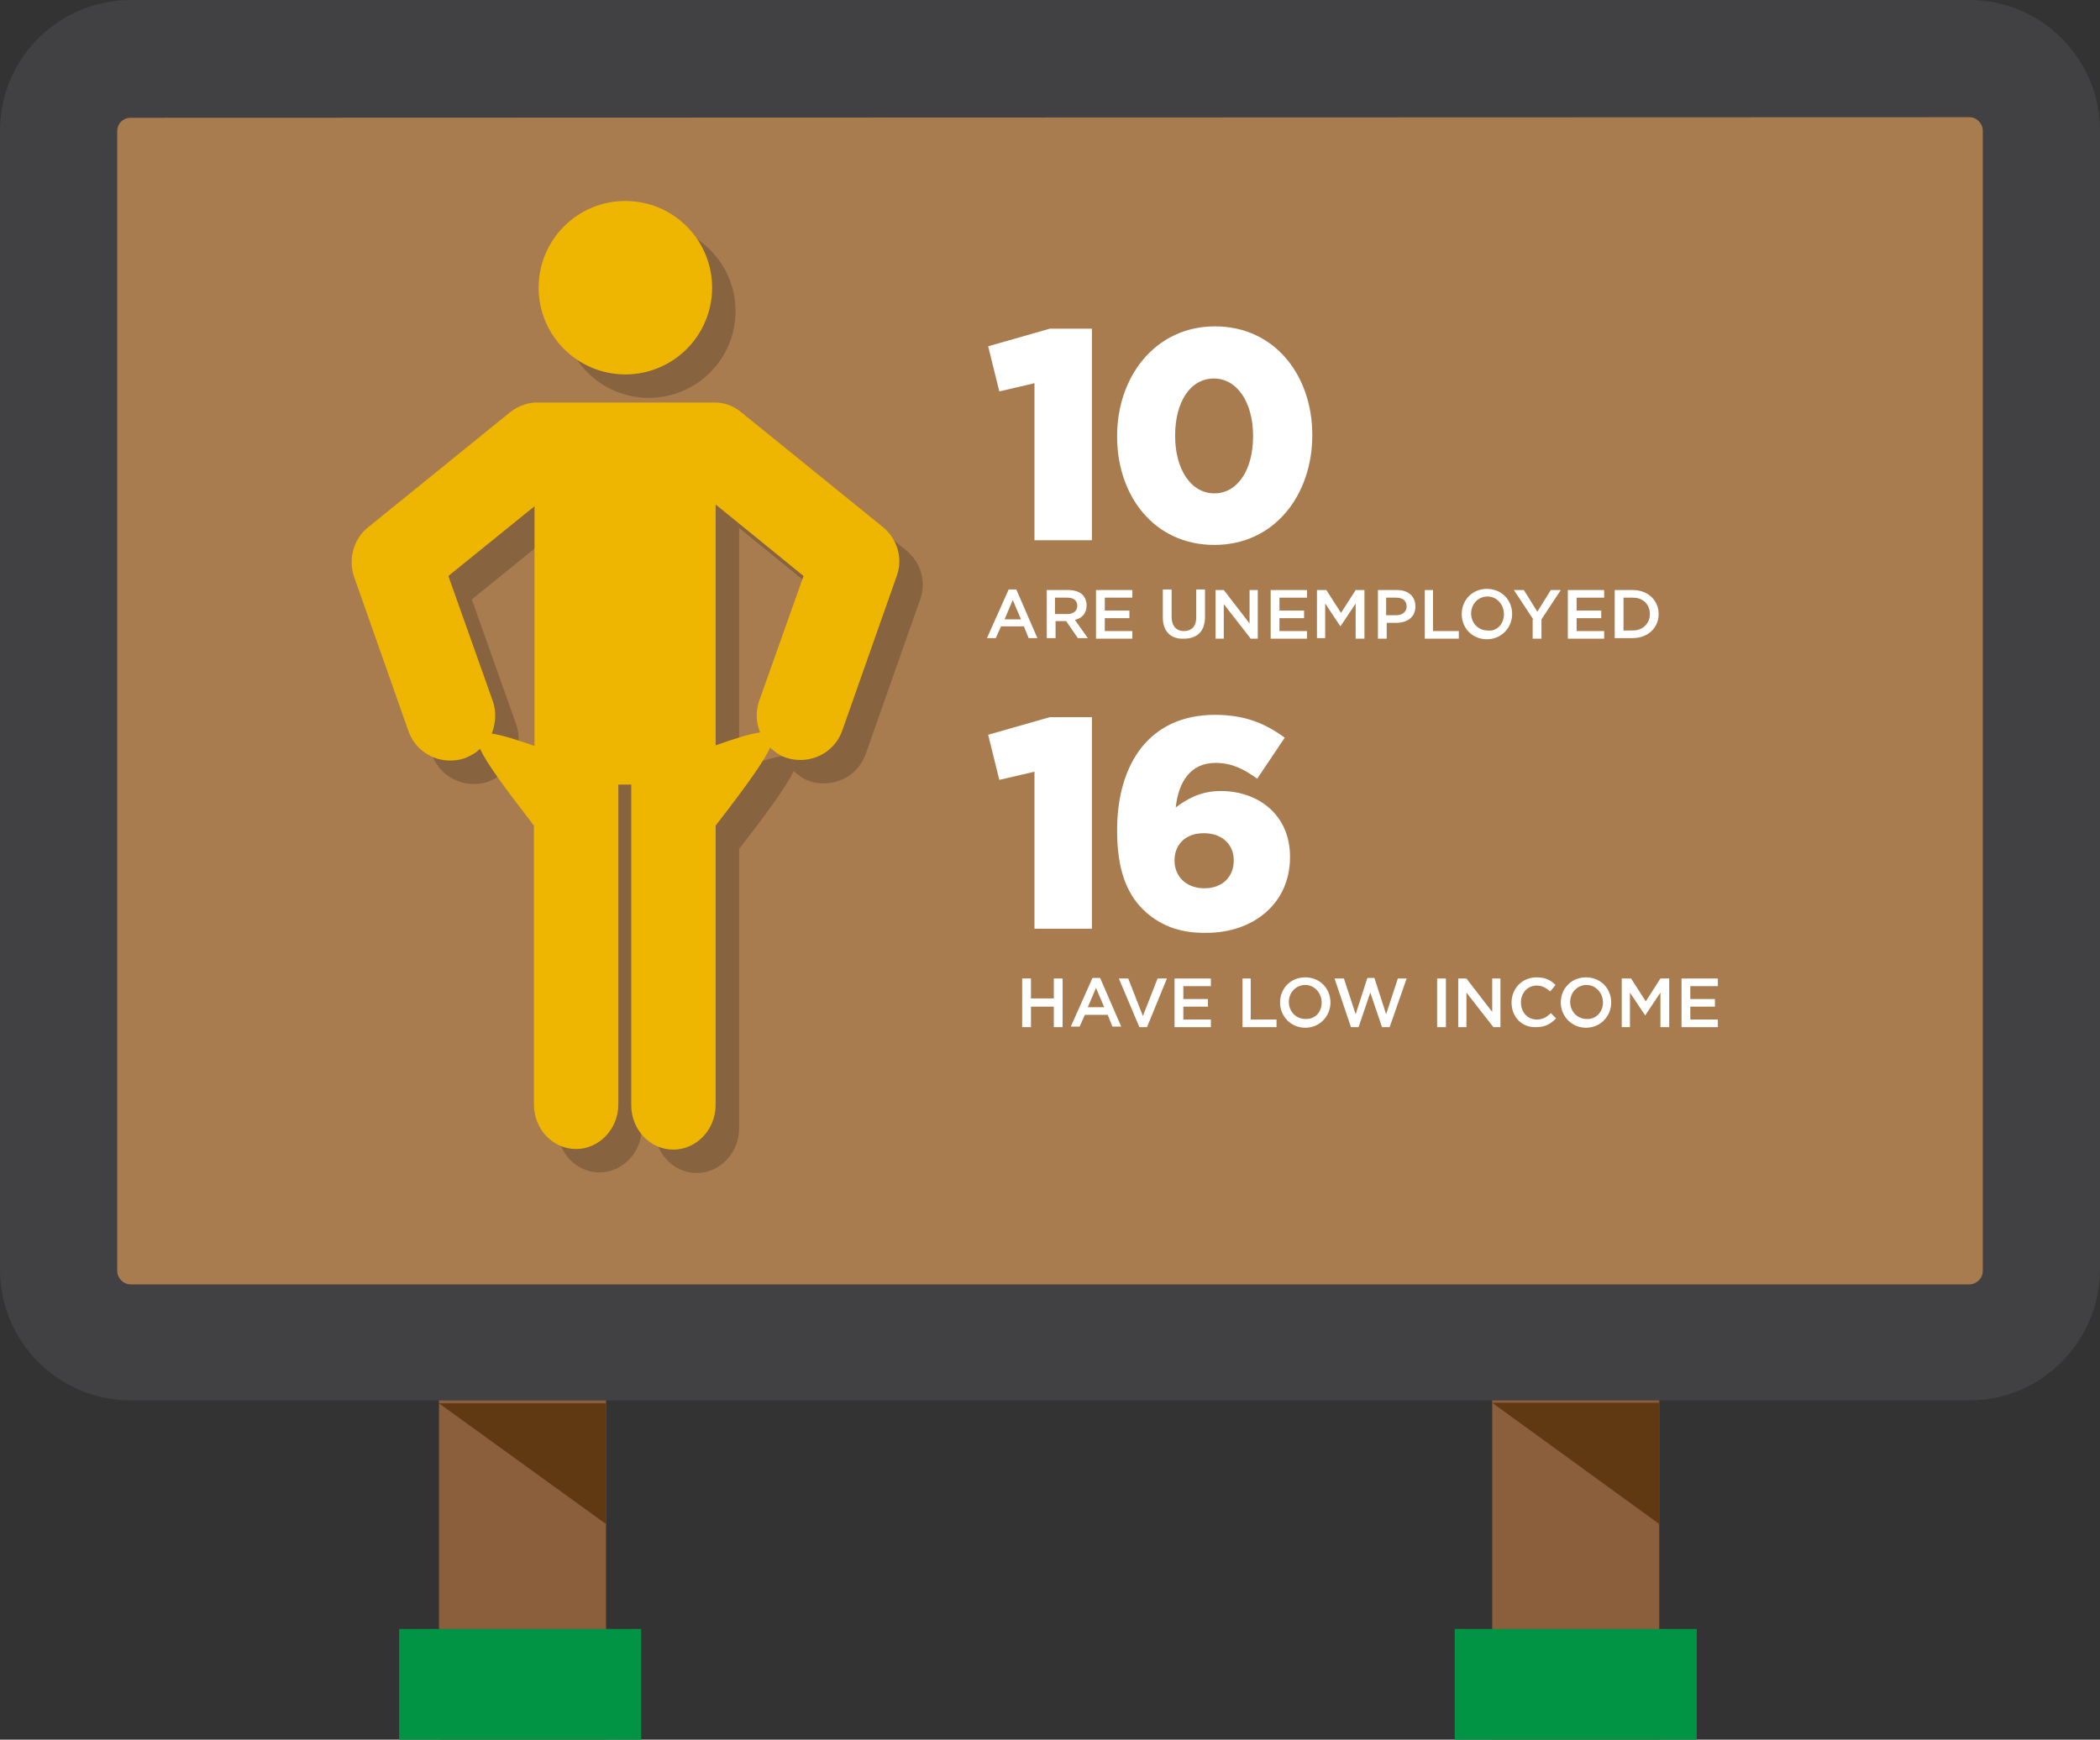 <?xml version="1.0" encoding="utf-8"?>
<!-- Generator: Adobe Illustrator 19.0.0, SVG Export Plug-In . SVG Version: 6.00 Build 0)  -->
<svg version="1.1" id="Layer_1" xmlns="http://www.w3.org/2000/svg" xmlns:xlink="http://www.w3.org/1999/xlink" x="0px" y="0px"
	 viewBox="-687 621 358.3 296.9" style="enable-background:new -687 621 358.3 296.9;" xml:space="preserve">
<rect x="-687" y="621" width="358.3" height="296.9" fill="#333333" stroke="none"/>
<style type="text/css">
	.st0{fill:#8B5E3C;}
	.st1{fill:#A97C50;}
	.st2{fill:#414042;}
	.st3{fill:#009444;}
	.st4{fill:#603913;}
	.st5{fill:#FFFFFF;}
	.st6{opacity:0.2;}
	.st7{fill:#EEB600;}
</style>
<rect x="-612.1" y="836.9" class="st0" width="28.5" height="81"/>
<rect x="-432.4" y="836.9" class="st0" width="28.5" height="81"/>
<path class="st1" d="M-356.3,853.4H-660c-9.4,0-17-4-17-8.9V640c0-4.9,7.6-8.9,17-8.9h303.7c9.4,0,17,4,17,8.9v204.6
	C-339.5,849.5-346.9,853.4-356.3,853.4z"/>
<path class="st2" d="M-351,860h-313.7c-12.3,0-22.3-10-22.3-22.3V643.3c0-12.3,10-22.3,22.3-22.3H-351c12.3,0,22.3,10,22.3,22.3
	v194.5C-328.8,850-338.7,860-351,860z M-664.7,641.1c-1.3,0-2.3,1-2.3,2.3v194.5c0,1.2,1,2.3,2.3,2.3H-351c1.2,0,2.3-1,2.3-2.3
	V643.3c0-1.2-1-2.3-2.3-2.3L-664.7,641.1L-664.7,641.1z"/>
<rect x="-618.9" y="899" class="st3" width="41.3" height="18.9"/>
<rect x="-438.8" y="899" class="st3" width="41.3" height="18.9"/>
<polygon class="st4" points="-612.1,860.5 -583.6,860.5 -583.6,881.1 "/>
<polygon class="st4" points="-432.4,860.4 -403.9,860.4 -403.9,881.1 "/>
<g>
	<g>
		<g>
			<path class="st5" d="M-514.9,721.6h1.3l3.6,8.3h-1.5l-0.8-2h-3.9l-0.9,2h-1.5L-514.9,721.6z M-512.8,726.7l-1.4-3.3l-1.4,3.3
				H-512.8z"/>
			<path class="st5" d="M-508.4,721.7h3.7c1,0,1.9,0.3,2.4,0.8c0.4,0.4,0.7,1.1,0.7,1.8v0c0,1.4-0.8,2.2-2,2.5l2.2,3.1h-1.7l-2-2.9
				h-1.8v2.9h-1.5V721.7z M-504.9,725.8c1,0,1.7-0.5,1.7-1.4v0c0-0.9-0.6-1.4-1.7-1.4h-2.1v2.8H-504.9z"/>
			<path class="st5" d="M-499.9,721.7h6.1v1.3h-4.7v2.2h4.2v1.3h-4.2v2.2h4.7v1.3h-6.2V721.7z"/>
			<path class="st5" d="M-488.6,726.4v-4.8h1.5v4.7c0,1.5,0.8,2.4,2.1,2.4c1.3,0,2.1-0.8,2.1-2.3v-4.8h1.5v4.7
				c0,2.5-1.4,3.7-3.6,3.7C-487.2,730.1-488.6,728.8-488.6,726.4z"/>
			<path class="st5" d="M-479.5,721.7h1.3l4.4,5.7v-5.7h1.4v8.3h-1.2l-4.6-5.9v5.9h-1.4V721.7z"/>
			<path class="st5" d="M-470.1,721.7h6.1v1.3h-4.7v2.2h4.2v1.3h-4.2v2.2h4.7v1.3h-6.2V721.7z"/>
			<path class="st5" d="M-462.2,721.7h1.5l2.5,3.9l2.5-3.9h1.5v8.3h-1.5V724l-2.6,3.9h0l-2.6-3.9v5.9h-1.4V721.7z"/>
			<path class="st5" d="M-451.9,721.7h3.3c1.9,0,3.1,1.1,3.1,2.8v0c0,1.9-1.5,2.8-3.3,2.8h-1.6v2.7h-1.5V721.7z M-448.8,726
				c1.1,0,1.8-0.6,1.8-1.5v0c0-1-0.7-1.5-1.8-1.5h-1.7v3H-448.8z"/>
			<path class="st5" d="M-444,721.7h1.5v7h4.4v1.3h-5.8V721.7z"/>
			<path class="st5" d="M-437.6,725.8L-437.6,725.8c0-2.4,1.8-4.3,4.3-4.3s4.3,1.9,4.3,4.3v0c0,2.3-1.8,4.3-4.3,4.3
				S-437.6,728.2-437.6,725.8z M-430.4,725.8L-430.4,725.8c0-1.6-1.2-3-2.8-3c-1.6,0-2.8,1.3-2.8,2.9v0c0,1.6,1.2,2.9,2.8,2.9
				C-431.6,728.8-430.4,727.5-430.4,725.8z"/>
			<path class="st5" d="M-425.4,726.7l-3.3-5h1.7l2.3,3.7l2.3-3.7h1.7l-3.3,5v3.3h-1.5V726.7z"/>
			<path class="st5" d="M-419.4,721.7h6.1v1.3h-4.7v2.2h4.2v1.3h-4.2v2.2h4.7v1.3h-6.2V721.7z"/>
			<path class="st5" d="M-411.5,721.7h3.1c2.6,0,4.4,1.8,4.4,4.1v0c0,2.3-1.8,4.1-4.4,4.1h-3.1V721.7z M-408.4,728.6
				c1.7,0,2.9-1.2,2.9-2.8v0c0-1.6-1.1-2.8-2.9-2.8h-1.6v5.6H-408.4z"/>
		</g>
		<g>
			<g>
				<path class="st5" d="M-512.6,788h1.5v3.4h3.9V788h1.5v8.3h-1.5v-3.5h-3.9v3.5h-1.5V788z"/>
				<path class="st5" d="M-500.6,787.9h1.3l3.6,8.3h-1.5l-0.8-2h-3.9l-0.9,2h-1.5L-500.6,787.9z M-498.6,792.9l-1.4-3.3l-1.4,3.3
					H-498.6z"/>
				<path class="st5" d="M-496.1,788h1.6l2.5,6.4l2.5-6.4h1.6l-3.4,8.3h-1.3L-496.1,788z"/>
				<path class="st5" d="M-486.5,788h6.1v1.3h-4.7v2.2h4.2v1.3h-4.2v2.2h4.7v1.3h-6.2V788z"/>
				<path class="st5" d="M-475.1,788h1.5v7h4.4v1.3h-5.8V788z"/>
				<path class="st5" d="M-468.6,792.1L-468.6,792.1c0-2.4,1.8-4.3,4.3-4.3s4.3,1.9,4.3,4.3v0c0,2.3-1.8,4.3-4.3,4.3
					S-468.6,794.4-468.6,792.1z M-461.5,792.1L-461.5,792.1c0-1.6-1.2-3-2.8-3c-1.6,0-2.8,1.3-2.8,2.9v0c0,1.6,1.2,2.9,2.8,2.9
					C-462.6,795-461.5,793.7-461.5,792.1z"/>
				<path class="st5" d="M-459.3,788h1.6l2,6.1l2-6.2h1.2l2,6.2l2-6.1h1.5l-2.9,8.3h-1.3l-2-5.9l-2,5.9h-1.3L-459.3,788z"/>
				<path class="st5" d="M-441.8,788h1.5v8.3h-1.5V788z"/>
				<path class="st5" d="M-438.1,788h1.3l4.4,5.7V788h1.4v8.3h-1.2l-4.6-5.9v5.9h-1.4V788z"/>
				<path class="st5" d="M-429.1,792.1L-429.1,792.1c0-2.4,1.8-4.3,4.3-4.3c1.5,0,2.4,0.5,3.2,1.3l-0.9,1.1c-0.7-0.6-1.4-1-2.3-1
					c-1.6,0-2.7,1.3-2.7,2.9v0c0,1.6,1.1,2.9,2.7,2.9c1,0,1.7-0.4,2.4-1.1l0.9,0.9c-0.9,0.9-1.8,1.5-3.4,1.5
					C-427.4,796.4-429.1,794.5-429.1,792.1z"/>
				<path class="st5" d="M-420.7,792.1L-420.7,792.1c0-2.4,1.8-4.3,4.3-4.3s4.3,1.9,4.3,4.3v0c0,2.3-1.8,4.3-4.3,4.3
					S-420.7,794.4-420.7,792.1z M-413.5,792.1L-413.5,792.1c0-1.6-1.2-3-2.8-3c-1.6,0-2.8,1.3-2.8,2.9v0c0,1.6,1.2,2.9,2.8,2.9
					C-414.7,795-413.5,793.7-413.5,792.1z"/>
				<path class="st5" d="M-410.2,788h1.5l2.5,3.9l2.5-3.9h1.5v8.3h-1.5v-5.9l-2.6,3.9h0l-2.6-3.9v5.9h-1.4V788z"/>
				<path class="st5" d="M-400,788h6.1v1.3h-4.7v2.2h4.2v1.3h-4.2v2.2h4.7v1.3h-6.2V788z"/>
			</g>
		</g>
		<g>
			<g>
				<path class="st5" d="M-510.5,752.7l-6,1.4l-1.9-7.7l10.5-3h7.2v36.1h-9.8V752.7z"/>
				<path class="st5" d="M-492,776.2c-2.7-2.7-4.4-6.7-4.4-13.4v-0.1c0-11.2,5.4-19.7,16.7-19.7c5,0,8.5,1.4,11.9,3.9l-4.7,7
					c-2.2-1.6-4.3-2.7-7.1-2.7c-4.2,0-6.3,3.1-6.8,7.6c1.9-1.4,4.2-2.8,7.7-2.8c6.3,0,11.8,4,11.8,11.2v0.1c0,8-6.4,12.9-14.2,12.9
					C-486.1,780.3-489.4,778.7-492,776.2z M-476.5,767.9v-0.1c0-2.6-1.9-4.6-5.1-4.6s-5,2-5,4.6v0.1c0,2.6,1.9,4.7,5.1,4.7
					S-476.5,770.5-476.5,767.9z"/>
			</g>
		</g>
		<g>
			<g>
				<path class="st5" d="M-510.5,686.4l-6,1.4l-1.9-7.7l10.5-3h7.2v36.1h-9.8V686.4z"/>
				<path class="st5" d="M-496.4,695.5v-0.1c0-10.1,6.5-18.7,16.7-18.7c10.2,0,16.6,8.4,16.6,18.5v0.1c0,10.1-6.4,18.7-16.7,18.7
					C-490.1,714-496.4,705.6-496.4,695.5z M-473.2,695.5v-0.1c0-5.7-2.7-9.8-6.7-9.8s-6.6,4-6.6,9.7v0.1c0,5.7,2.7,9.8,6.7,9.8
					S-473.2,701.1-473.2,695.5z"/>
			</g>
		</g>
	</g>
	<g>
		<g class="st6">
			<circle cx="-576.3" cy="674.1" r="14.8"/>
			<path d="M-532.3,715l-24.3-19.7c-1.2-1-2.8-1.6-4.3-1.6l-30.9,0c-1.5,0.1-2.9,0.7-4.1,1.6l-24.3,19.7c-2.5,2-3.4,5.4-2.4,8.4
				l9.3,26.4c1.1,3.1,4,5,7.1,5c0.8,0,1.7-0.1,2.5-0.4c1-0.4,1.9-0.9,2.6-1.6c1.1,2.4,4.1,6.5,9.2,13.1c0,16.7,0,47.6,0,47.6
				c0,4.2,3.2,7.6,7.2,7.6c3.9,0,7.2-3.4,7.2-7.6v-54.6h2.2v54.7c0,4.2,3.2,7.6,7.2,7.6c3.9,0,7.2-3.4,7.2-7.6l0-47.7
				c5.2-6.7,8.2-10.9,9.3-13.3c0.8,0.7,1.7,1.4,2.7,1.7c0.8,0.3,1.7,0.4,2.5,0.4c3.1,0,6-1.9,7.1-5l9.3-26.4
				C-528.9,720.3-529.9,717-532.3,715z M-598.9,744.7l-7.6-21.4l14.7-11.9v40.9c-3.2-1.1-5.7-1.9-7.3-2.1
				C-598.4,748.4-598.3,746.5-598.9,744.7z M-553.5,744.7c-0.6,1.8-0.5,3.7,0.2,5.3c-1.6,0.2-4.2,1-7.6,2.2l0-41.1l15,12.2
				L-553.5,744.7z"/>
		</g>
		<g>
			<g>
				<circle class="st7" cx="-580.3" cy="670.1" r="14.8"/>
				<path class="st7" d="M-536.3,711l-24.3-19.7c-1.2-1-2.8-1.6-4.3-1.6l-30.9,0c-1.5,0.1-2.9,0.7-4.1,1.6l-24.3,19.7
					c-2.5,2-3.4,5.4-2.4,8.4l9.3,26.4c1.1,3.1,4,5,7.1,5c0.8,0,1.7-0.1,2.5-0.4c1-0.4,1.9-0.9,2.6-1.6c1.1,2.4,4.1,6.5,9.2,13.1
					c0,16.7,0,47.6,0,47.6c0,4.2,3.2,7.6,7.2,7.6c3.9,0,7.2-3.4,7.2-7.6v-54.6h2.2v54.7c0,4.2,3.2,7.6,7.2,7.6
					c3.9,0,7.2-3.4,7.2-7.6l0-47.7c5.2-6.7,8.2-10.9,9.3-13.3c0.8,0.7,1.7,1.4,2.7,1.7c0.8,0.3,1.7,0.4,2.5,0.4c3.1,0,6-1.9,7.1-5
					l9.3-26.4C-532.9,716.3-533.9,713-536.3,711z M-602.9,740.7l-7.6-21.4l14.7-11.9v40.9c-3.2-1.1-5.7-1.9-7.3-2.1
					C-602.4,744.4-602.3,742.5-602.9,740.7z M-557.5,740.7c-0.6,1.8-0.5,3.7,0.2,5.3c-1.6,0.2-4.2,1-7.6,2.2l0-41.1l15,12.2
					L-557.5,740.7z"/>
			</g>
		</g>
	</g>
</g>
</svg>
